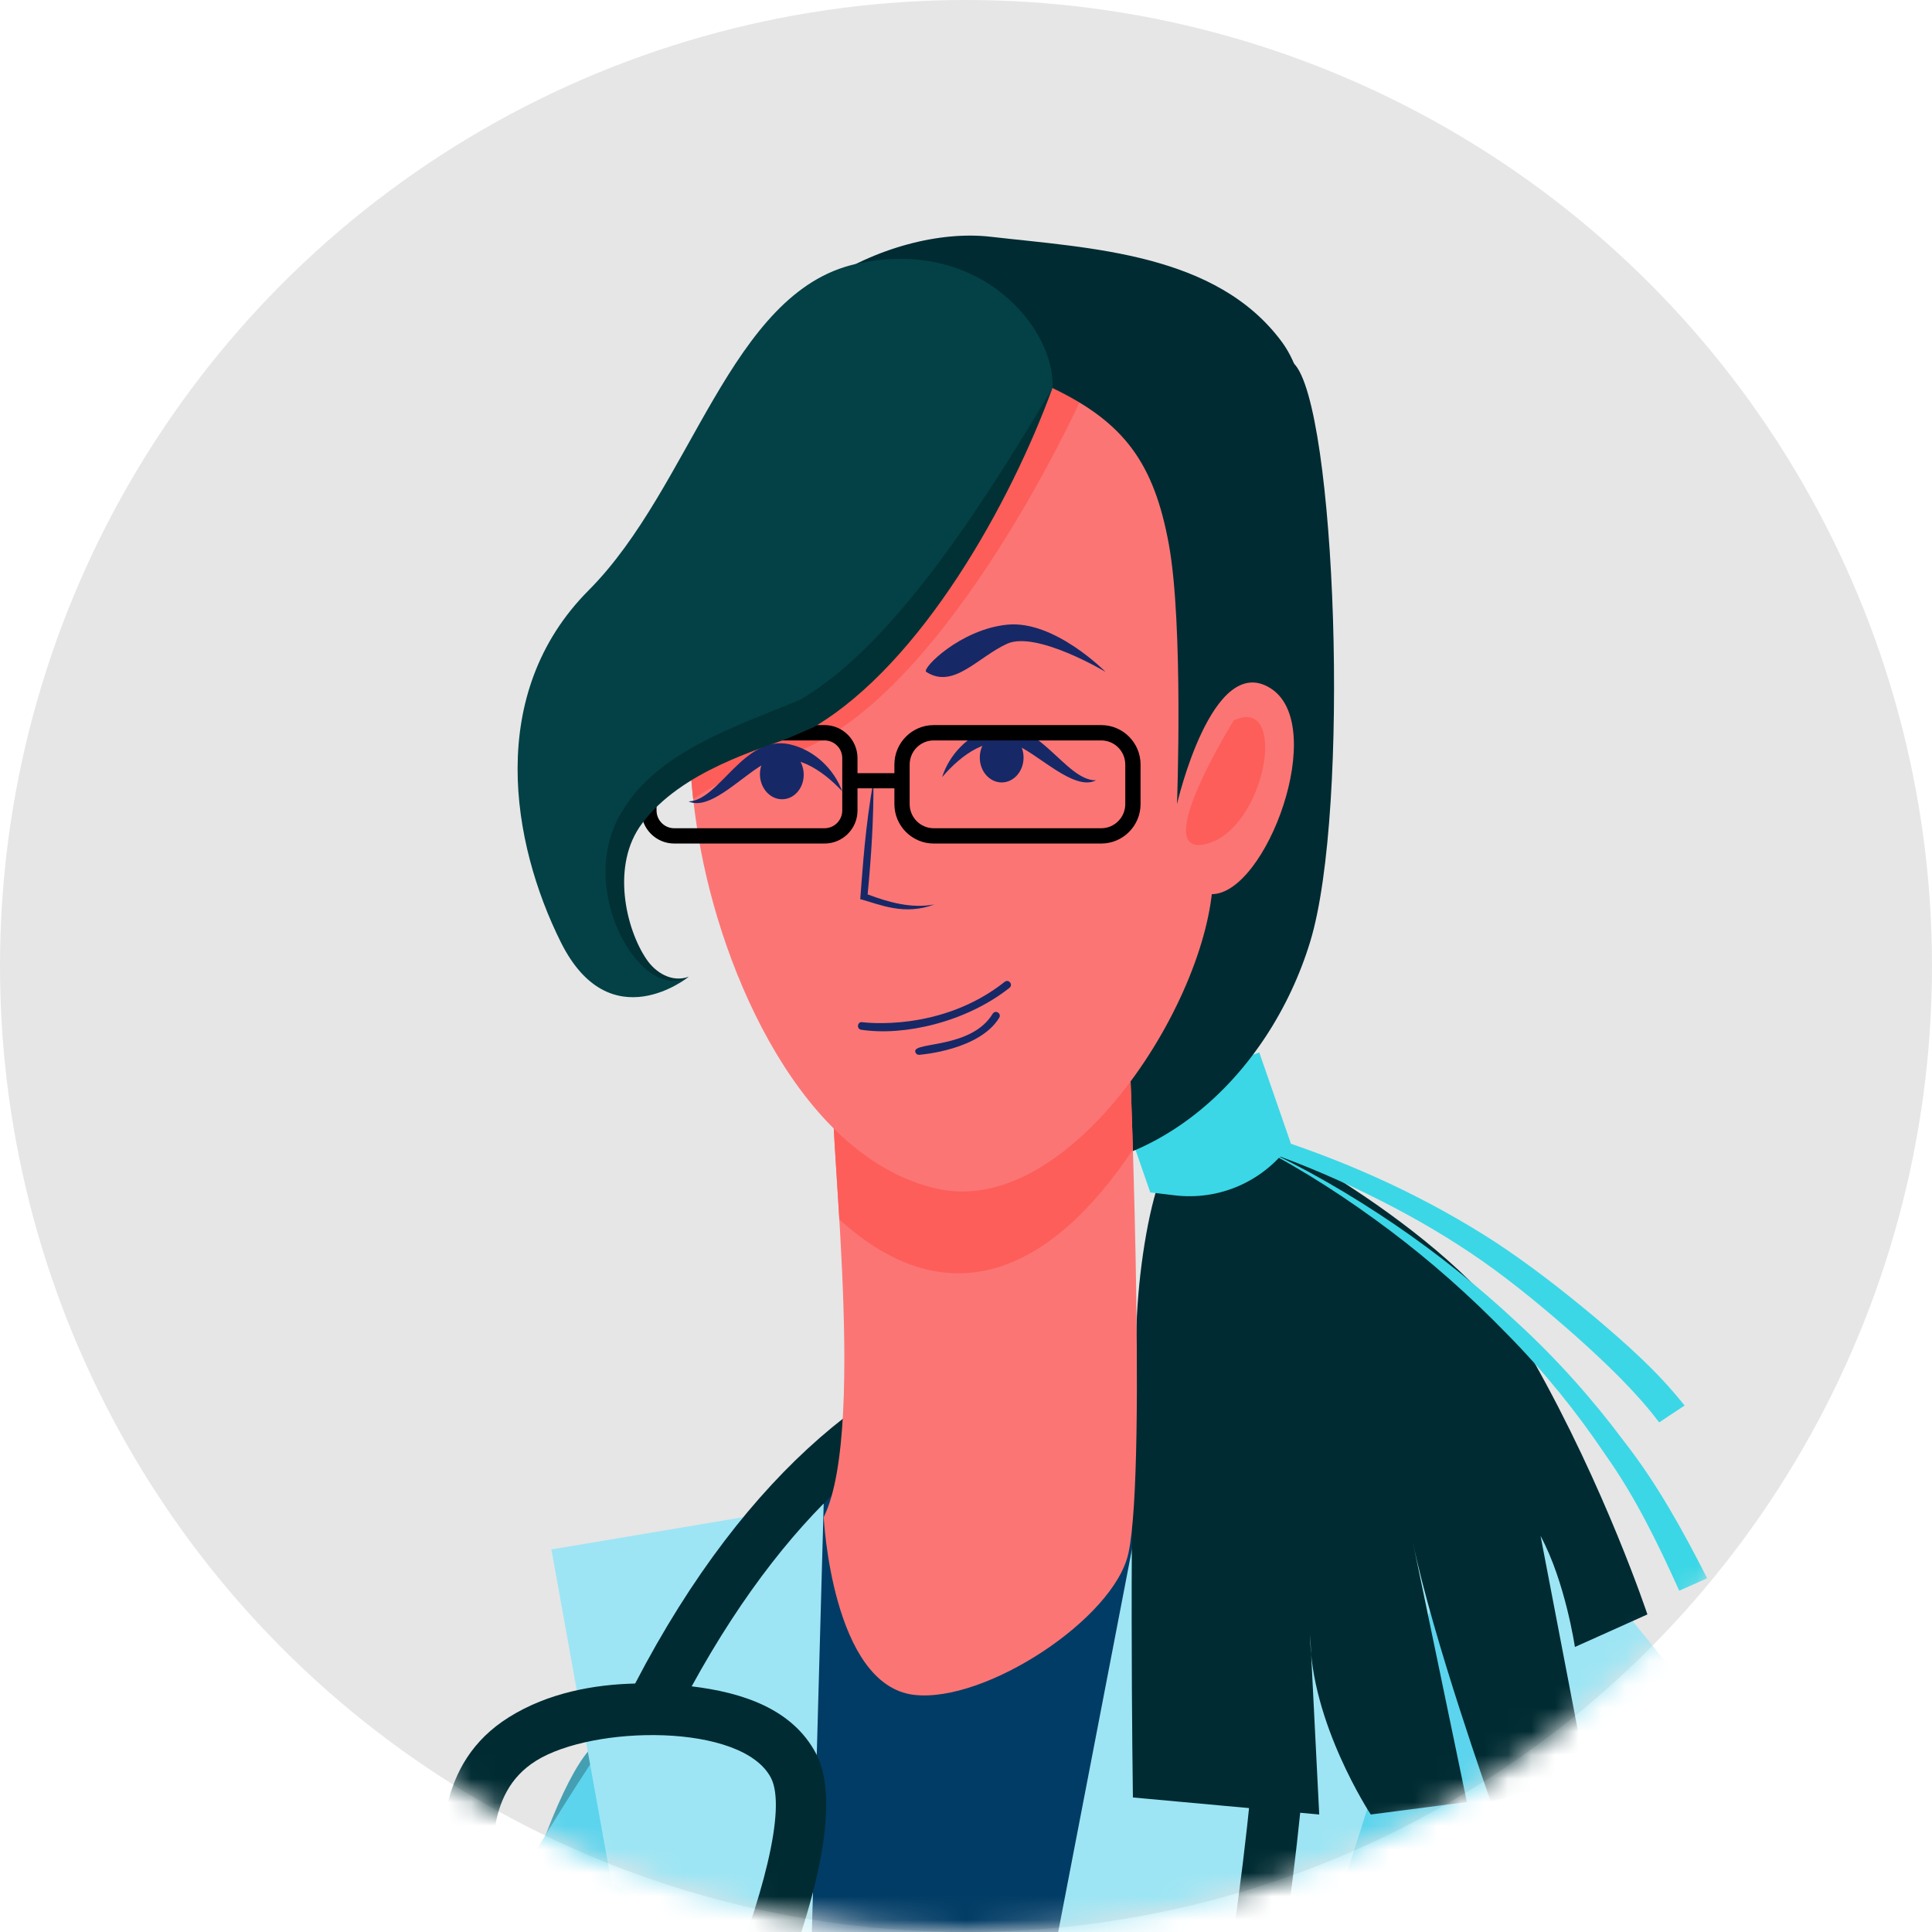 <?xml version="1.0" encoding="UTF-8"?>
<svg width="82px" height="82px" viewBox="0 0 82 82" version="1.1" xmlns="http://www.w3.org/2000/svg" xmlns:xlink="http://www.w3.org/1999/xlink">
    <!-- Generator: Sketch 61.1 (89650) - https://sketch.com -->
    <title>doctor-profile-generic</title>
    <desc>Created with Sketch.</desc>
    <defs>
        <circle id="path-1" cx="41.5" cy="41" r="41"></circle>
    </defs>
    <g id="Page---Desktop-HD" stroke="none" stroke-width="1" fill="none" fill-rule="evenodd">
        <g id="Home" transform="translate(-680, -2441)">
            <g id="numbers-section" transform="translate(0, 2233)">
                <g id="Group-6" transform="translate(250, 81)">
                    <g id="Group-4" transform="translate(320, 127)">
                        <g id="doctor-profile-generic" transform="translate(109.5, 0)">
                            <mask id="mask-2" fill="white">
                                <use xlink:href="#path-1"></use>
                            </mask>
                            <use id="Mask" fill="#E6E6E6" xlink:href="#path-1"></use>
                            <g id="Group-64" mask="url(#mask-2)">
                                <g transform="translate(-19.5, 10)">
                                    <path d="M55.889,65.036 C55.889,65.036 49.796,60.936 45.42,63.896 C41.046,66.857 34.16,107.573 29.785,108.712 C25.41,109.85 8.858,105.956 8.858,105.956 L0.384,115.435 C0.384,115.435 28.188,125.437 34.014,123.561 C39.839,121.686 50.265,94.64 50.265,94.64 L55.889,65.036 Z" id="Fill-6" fill="#459FB2"></path>
                                    <path d="M83.914,52.517 C83.914,52.517 95.147,64.928 99.006,72.671 C102.865,80.413 123.063,104.552 123.063,104.552 L113.758,115.028 L83.914,86.676 C83.914,86.676 76.991,84.057 83.914,52.517" id="Fill-8" fill="#9DE5F4"></path>
                                    <path d="M54.296,52.517 L83.914,52.517 C83.914,52.517 80.85,83.602 83.914,86.676 C83.914,86.676 70.466,121.348 70.466,128.18 C70.466,135.011 83.914,138.94 83.914,163.193 C83.914,187.446 75.743,231.511 75.743,231.511 L35.912,231.511 C35.912,231.511 34.306,210.379 36.957,187.207 C39.679,163.427 46.41,134.119 45.549,126.681 C43.845,111.992 38.182,90.548 40.906,81.666 C43.63,72.785 54.296,52.517 54.296,52.517" id="Fill-15" fill="#013C66"></path>
                                    <path d="M46.126,222.289 C46.126,222.289 53.823,103.882 53.823,95.001 L54.296,52.516 C54.296,52.516 42.721,65.839 37.955,78.136 C33.189,90.433 39.708,91.344 39.708,109.79 C39.708,128.236 29.785,220.694 29.785,220.694 L46.126,222.289 Z" id="Fill-17" fill="#5CD4ED"></path>
                                    <path d="M73.7,52.517 L60.481,95.001 L57.701,222.289 L93.106,222.289 C93.106,222.289 85.957,140.306 80.169,128.008 C74.382,115.711 83.914,86.676 83.914,86.676 L83.914,52.517 L73.7,52.517 Z" id="Fill-19" fill="#5CD4ED"></path>
                                    <polygon id="Fill-21" fill="#9DE5F4" points="43.403 55.762 54.96 53.819 53.823 95.001 47.317 73.759 50.211 72.5 45.956 69.938"></polygon>
                                    <polygon id="Fill-23" fill="#9DE5F4" points="82.552 52.517 68.687 52.417 60.481 95.001 73.7 77.966 72.168 75.916 75.403 75.062"></polygon>
                                    <path d="M52.718,65.451 C54.08,68.041 48.62,81.046 43.843,87.02 C42.07,82.124 41.189,76.791 40.988,71.705 C40.855,68.936 40.522,66.129 42.748,64.735 C45.165,63.219 51.495,63.124 52.718,65.451 M74.539,52.314 C70.834,43.69 56.556,42.991 46.958,61.454 C45.229,61.495 43.268,61.839 41.597,62.886 C38.483,64.838 38.649,68.278 38.783,71.043 C38.799,71.163 38.982,81.437 42.231,88.824 C38.107,92.907 35.409,92.552 32.198,92.35 C30.839,92.264 30.595,94.316 31.934,94.537 C35.881,95.184 39.555,94.275 43.275,90.834 C49.333,100.777 59.087,95.549 56.599,93.417 C56.141,93.028 55.455,93.082 55.066,93.54 C53.359,95.554 47.918,94.736 44.847,89.211 C49.037,84.421 56.998,68.917 54.638,64.433 C53.631,62.518 51.492,61.83 49.357,61.574 C58.14,45.533 69.706,46.567 72.544,53.177 C75.727,60.584 69.333,88.225 69.333,88.844 C69.333,89.446 69.82,89.934 70.419,89.934 C71.487,89.934 71.487,88.973 71.779,87.572 C75.659,68.945 76.587,57.083 74.539,52.314" id="Fill-25" fill="#002B32"></path>
                                    <path d="M73.239,38.013 C73.239,38.013 81.985,42.295 85.062,47.727 C88.14,53.158 89.921,58.521 89.921,58.521 L86.844,59.903 C86.844,59.903 86.438,57.14 85.386,55.19 L87.313,65.234 L83.281,66.484 C83.281,66.484 80.817,59.554 79.961,55.433 L82.259,66.484 L78.179,67.013 C78.179,67.013 75.607,63.11 75.607,59.373 L75.992,67.013 L68.084,66.29 C68.084,66.29 67.888,53.082 68.254,45.845 C68.371,43.542 68.82,40.942 69.378,39.682 C70.573,36.982 73.239,38.013 73.239,38.013" id="Fill-35" fill="#002B32"></path>
                                    <path d="M74.786,38.527 L74.685,38.662 C73.565,40.165 71.731,40.956 69.871,40.735 L68.821,40.61 L67.483,36.753 L73.448,34.67 L74.786,38.527 Z" id="Fill-36" fill="#3BD7E6"></path>
                                    <path d="M74.918,5.428 C73.134,3.638 65.897,3.213 65.897,3.213 L65.357,3.213 C63.089,2.346 51.104,20.222 52.616,29.757 C54.128,39.29 55.208,38.316 62.01,39.507 C68.813,40.699 73.887,35.607 75.607,29.973 C77.327,24.34 76.701,7.216 74.918,5.428" id="Fill-37" fill="#002B32"></path>
                                    <path d="M55.424,35.932 C54.937,36.42 56.903,50.493 54.96,54.393 C54.96,54.393 55.313,61.517 58.788,61.934 C61.808,62.296 67.292,58.702 67.894,55.922 C68.704,52.183 67.894,33.495 67.894,33.495 L55.424,35.932 Z" id="Fill-38" fill="#FC7575"></path>
                                    <path d="M55.625,41.758 C60.238,45.945 64.585,44.04 68.084,38.791 C68.004,36.145 67.901,33.647 67.894,33.495 L55.424,35.932 C55.224,36.132 55.438,38.622 55.625,41.758" id="Fill-39" fill="#FD5E5A"></path>
                                    <path d="M56.879,4.305 C56.879,4.305 51.037,5.422 50.341,10.447 C49.646,15.472 48.672,19.66 49.646,25.522 C50.619,31.385 54.097,39.202 59.801,40.458 C65.505,41.715 71.487,32.222 71.487,27.058 C71.487,21.893 73.573,13.239 69.678,7.934 C65.782,2.63 56.879,4.305 56.879,4.305" id="Fill-40" fill="#FC7575"></path>
                                    <path d="M56.879,4.305 C56.879,4.305 51.037,5.422 50.341,10.447 C49.71,15.002 48.852,18.868 49.422,23.918 C50.35,23.273 51.671,22.626 53.528,22.011 C59.904,19.904 65.608,7.535 65.848,7.01 L65.948,6.79 L65.963,6.549 C65.993,6.059 65.93,5.544 65.787,5.028 C61.691,3.4 56.879,4.305 56.879,4.305" id="Fill-41" fill="#FD5E5A"></path>
                                    <path d="M69.956,24.127 C69.956,24.127 72.182,21.544 73.295,20.427 C74.408,19.311 77.19,8.283 74.408,4.514 C71.626,0.745 66.3,0.536 62.041,0.048 C57.784,-0.442 51.026,2.813 50.649,9.177 C50.649,9.177 61.609,5.003 64.67,6.469 C67.731,7.934 68.982,9.679 69.609,13.099 C70.235,16.519 69.956,24.127 69.956,24.127" id="Fill-42" fill="#002B32"></path>
                                    <path d="M69.956,24.127 C69.956,24.127 71.445,17.646 73.924,19.211 C76.402,20.776 73.741,27.951 71.431,27.951 C69.122,27.951 69.956,24.127 69.956,24.127" id="Fill-43" fill="#FC7575"></path>
                                    <path d="M72.363,20.575 C72.363,20.575 68.704,26.466 71.215,25.816 C73.725,25.166 74.717,19.479 72.363,20.575" id="Fill-44" fill="#FD5E5A"></path>
                                    <path d="M74.094,38.312 C77.386,39.38 80.572,40.837 83.506,42.745 C84.973,43.714 86.343,44.787 87.687,45.906 C89.032,47.053 90.317,48.166 91.499,49.656 L90.419,50.371 C89.478,49.115 88.19,47.881 86.934,46.755 C85.656,45.623 84.325,44.515 82.951,43.545 C81.562,42.573 80.09,41.709 78.568,40.942 C77.054,40.175 75.468,39.483 73.892,38.93 L74.094,38.312 Z" id="Fill-45" fill="#3BD7E6"></path>
                                    <path d="M73.347,38.643 C75.377,39.563 77.313,40.696 79.164,41.949 C81.016,43.206 82.769,44.615 84.41,46.15 C86.065,47.673 87.576,49.36 88.926,51.173 C90.325,52.958 91.424,54.957 92.457,56.987 L91.272,57.514 C90.375,55.524 89.412,53.538 88.135,51.739 C86.909,49.913 85.512,48.19 83.958,46.615 C82.416,45.027 80.752,43.549 78.977,42.214 C77.199,40.881 75.33,39.66 73.347,38.643" id="Fill-46" fill="#3BD7E6"></path>
                                    <path d="M56.825,27.961 C56.979,26.36 57.084,24.752 57.071,23.136 C56.714,25.183 56.631,26.675 56.511,28.161 C57.362,28.394 58.381,28.871 59.661,28.386 C58.686,28.573 57.715,28.294 56.825,27.961" id="Fill-47" fill="#172866"></path>
                                    <path d="M59.987,22.984 C60.278,22.06 61.065,21.176 62.138,20.889 C64.047,20.388 65.211,23.146 66.52,23.119 C65.581,23.602 64.076,21.99 63.044,21.579 C62.483,21.353 61.988,21.51 61.436,21.772 C60.898,22.05 60.418,22.482 59.987,22.984" id="Fill-48" fill="#172866"></path>
                                    <path d="M63.443,22.154 C63.443,22.737 63.027,23.209 62.515,23.209 C62.001,23.209 61.585,22.737 61.585,22.154 C61.585,21.572 62.001,21.101 62.515,21.101 C63.027,21.101 63.443,21.572 63.443,22.154" id="Fill-49" fill="#172866"></path>
                                    <path d="M55.745,23.584 C55.413,22.674 54.587,21.827 53.503,21.588 C51.573,21.174 50.533,23.981 49.225,24.014 C50.185,24.454 51.615,22.776 52.628,22.319 C53.178,22.067 53.68,22.202 54.244,22.439 C54.793,22.692 55.293,23.101 55.745,23.584" id="Fill-50" fill="#172866"></path>
                                    <path d="M52.255,22.911 C52.282,23.493 52.719,23.946 53.231,23.922 C53.744,23.899 54.137,23.409 54.111,22.828 C54.085,22.246 53.648,21.793 53.136,21.816 C52.624,21.84 52.23,22.33 52.255,22.911" id="Fill-51" fill="#172866"></path>
                                    <path d="M59.311,18.516 C59.103,18.381 60.769,16.701 62.766,16.512 C64.764,16.322 66.923,18.516 66.923,18.516 C66.923,18.516 63.98,16.755 62.739,17.325 C61.497,17.893 60.463,19.267 59.311,18.516" id="Fill-52" fill="#172866"></path>
                                    <path d="M56.554,33.706 C56.338,33.676 56.391,33.345 56.6,33.385 C56.631,33.388 59.915,33.833 62.644,31.671 C62.815,31.539 63.012,31.793 62.846,31.926 C60.995,33.392 58.358,33.981 56.554,33.706" id="Fill-53" fill="#172866"></path>
                                    <path d="M59.005,34.77 C58.921,34.77 58.85,34.705 58.844,34.62 C58.812,34.216 61.234,34.506 62.132,33.028 C62.245,32.844 62.521,33.014 62.41,33.196 C61.58,34.561 59.122,34.761 59.018,34.769 C59.014,34.77 59.01,34.77 59.005,34.77" id="Fill-54" fill="#172866"></path>
                                    <path d="M59.629,21.426 C59.067,21.426 58.609,21.885 58.609,22.449 L58.609,24.129 C58.609,24.693 59.067,25.153 59.629,25.153 L66.74,25.153 C67.302,25.153 67.76,24.693 67.76,24.129 L67.76,22.449 C67.76,21.885 67.302,21.426 66.74,21.426 L59.629,21.426 Z M66.74,25.802 L59.629,25.802 C58.709,25.802 57.961,25.051 57.961,24.129 L57.961,22.449 C57.961,21.526 58.709,20.775 59.629,20.775 L66.74,20.775 C67.66,20.775 68.409,21.526 68.409,22.449 L68.409,24.129 C68.409,25.051 67.66,25.802 66.74,25.802 L66.74,25.802 Z" id="Fill-55" fill="#000000"></path>
                                    <path d="M48.615,21.426 C48.201,21.426 47.866,21.763 47.866,22.178 L47.866,24.4 C47.866,24.814 48.201,25.153 48.615,25.153 L54.997,25.153 C55.411,25.153 55.748,24.814 55.748,24.4 L55.748,22.178 C55.748,21.763 55.411,21.426 54.997,21.426 L48.615,21.426 Z M54.997,25.802 L48.615,25.802 C47.844,25.802 47.218,25.174 47.218,24.4 L47.218,22.178 C47.218,21.405 47.844,20.775 48.615,20.775 L54.997,20.775 C55.768,20.775 56.395,21.405 56.395,22.178 L56.395,24.4 C56.395,25.174 55.768,25.802 54.997,25.802 L54.997,25.802 Z" id="Fill-56" fill="#000000"></path>
                                    <path d="M56.34,1.2 C50.984,2.387 49.368,10.656 44.985,15.053 C40.603,19.45 41.716,25.801 43.803,29.989 C45.889,34.177 49.235,31.455 49.235,31.455 C49.235,31.455 47.489,32.432 46.376,28.942 C45.263,25.453 47.211,22.73 53.123,20.776 C59.036,18.822 64.67,6.469 64.67,6.469 C64.817,4.054 61.695,0.014 56.34,1.2" id="Fill-57" fill="#034147"></path>
                                    <path d="M49.235,31.455 C47.205,32.643 44.34,27.653 46.429,24.395 C47.949,21.875 51.279,20.814 53.941,19.708 C58.158,17.279 62.212,10.568 64.67,6.469 C62.887,11.361 59.111,18.146 54.559,20.85 L53.461,21.327 C52.336,21.782 48.911,22.708 47.256,24.945 C45.922,26.702 46.559,29.429 47.444,30.721 C47.822,31.278 48.511,31.716 49.235,31.455" id="Fill-58" fill="#023135"></path>
                                    <polygon id="Fill-59" fill="#000000" points="56.045 23.459 58.392 23.459 58.392 22.816 56.045 22.816"></polygon>
                                </g>
                            </g>
                        </g>
                    </g>
                </g>
            </g>
        </g>
    </g>
</svg>